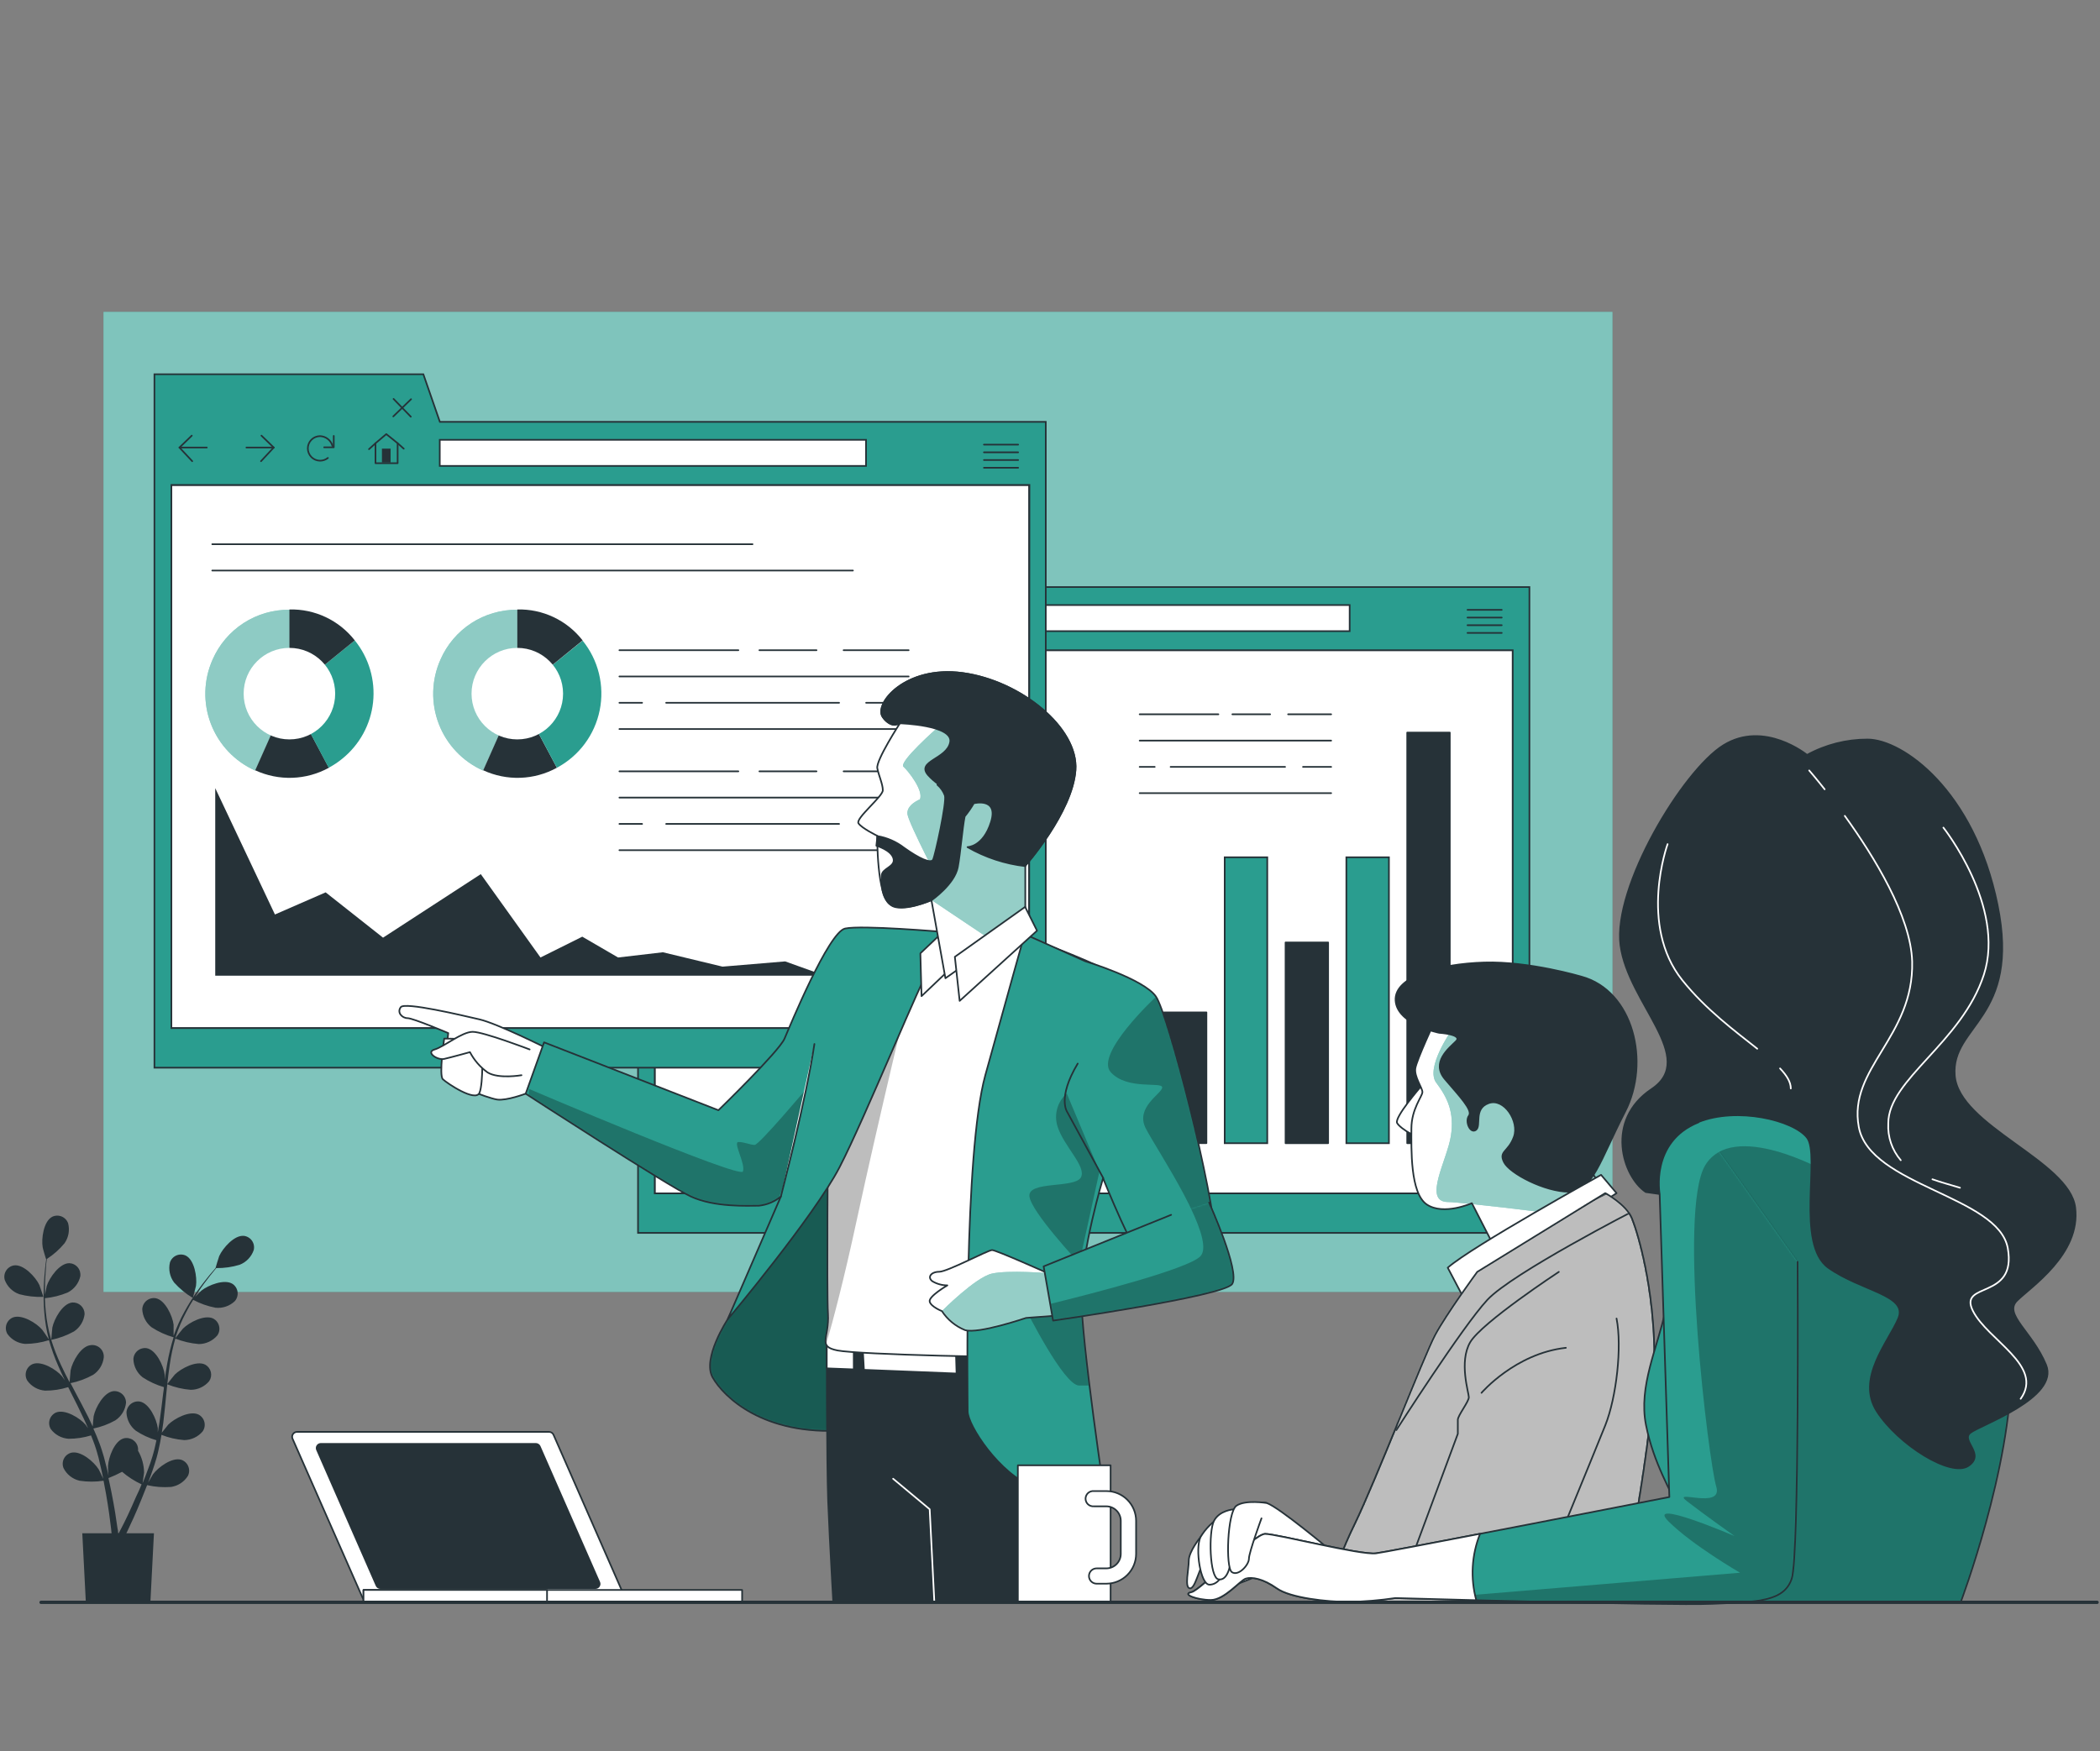 <svg width="1272" height="1061" viewBox="0 0 1272 1061" fill="none" xmlns="http://www.w3.org/2000/svg">
<rect x="0" y="0" width="1272" height="1061" fill="#808080" stroke="none"/>
<path d="M976.694 188.944H62.687V782.715H976.694V188.944Z" fill="#2A9D8F"/>
<path opacity="0.4" d="M976.694 188.944H62.687V782.715H976.694V188.944Z" fill="white"/>
<path d="M916.283 393.928H396.566V723.004H916.283V393.928Z" fill="white" stroke="#263238" stroke-miterlimit="10"/>
<path d="M559.386 355.667L549.379 326.845H386.459V746.955H926.39V355.667H559.386ZM916.316 723.004H396.566V393.928H916.283L916.316 723.004Z" fill="#2A9D8F" stroke="#263238" stroke-miterlimit="10"/>
<path d="M817.51 366.575H559.32V382.386H817.51V366.575Z" fill="white" stroke="#263238" stroke-miterlimit="10"/>
<path d="M409.076 364.039L401.637 371.211L409.342 379.484" stroke="#263238" stroke-linecap="round" stroke-linejoin="round"/>
<path d="M401.637 371.211H418.182" stroke="#263238" stroke-linecap="round" stroke-linejoin="round"/>
<path d="M451.274 364.039L458.746 371.211L451.007 379.484" stroke="#263238" stroke-linecap="round" stroke-linejoin="round"/>
<path d="M458.746 371.211H442.2" stroke="#263238" stroke-linecap="round" stroke-linejoin="round"/>
<path d="M494.305 370.244C493.838 368.578 492.852 367.104 491.49 366.036C490.129 364.969 488.462 364.363 486.733 364.306C485.712 364.238 484.688 364.38 483.724 364.724C482.76 365.068 481.877 365.606 481.13 366.305C480.382 367.004 479.787 367.849 479.379 368.787C478.972 369.726 478.762 370.738 478.762 371.762C478.762 372.785 478.972 373.797 479.379 374.736C479.787 375.675 480.382 376.52 481.13 377.219C481.877 377.918 482.76 378.456 483.724 378.8C484.688 379.144 485.712 379.286 486.733 379.217C488.452 379.221 490.118 378.619 491.436 377.516" stroke="#263238" stroke-linecap="round" stroke-linejoin="round"/>
<path d="M489.301 371.078H495.072V364.206" stroke="#263238" stroke-linecap="round" stroke-linejoin="round"/>
<path d="M533.767 368.643L526.896 363.072L520.357 368.643V380.752H533.767V368.643Z" stroke="#263238" stroke-linecap="round" stroke-linejoin="round"/>
<path d="M529.531 371.912H524.294V380.318H529.531V371.912Z" fill="#263238"/>
<path d="M520.358 368.643L516.421 372.245" stroke="#263238" stroke-linecap="round" stroke-linejoin="round"/>
<path d="M533.768 368.643L537.47 371.912" stroke="#263238" stroke-linecap="round" stroke-linejoin="round"/>
<path d="M531.299 341.756L541.773 352.564" stroke="#263238" stroke-linecap="round" stroke-linejoin="round"/>
<path d="M541.94 341.923L531.132 352.398" stroke="#263238" stroke-linecap="round" stroke-linejoin="round"/>
<path d="M888.896 369.477H909.611" stroke="#263238" stroke-linecap="round" stroke-linejoin="round"/>
<path d="M888.896 374.147H909.611" stroke="#263238" stroke-linecap="round" stroke-linejoin="round"/>
<path d="M888.896 378.784H909.611" stroke="#263238" stroke-linecap="round" stroke-linejoin="round"/>
<path d="M888.896 383.454H909.611" stroke="#263238" stroke-linecap="round" stroke-linejoin="round"/>
<path d="M780.216 432.757H806.302" stroke="#263238" stroke-linecap="round" stroke-linejoin="round"/>
<path d="M746.458 432.757H769.341" stroke="#263238" stroke-linecap="round" stroke-linejoin="round"/>
<path d="M690.316 432.757H737.985" stroke="#263238" stroke-linecap="round" stroke-linejoin="round"/>
<path d="M690.316 448.702H806.302" stroke="#263238" stroke-linecap="round" stroke-linejoin="round"/>
<path d="M789.256 464.614H806.302" stroke="#263238" stroke-linecap="round" stroke-linejoin="round"/>
<path d="M709.063 464.614H778.381" stroke="#263238" stroke-linecap="round" stroke-linejoin="round"/>
<path d="M690.316 464.614H699.423" stroke="#263238" stroke-linecap="round" stroke-linejoin="round"/>
<path d="M690.316 480.525H806.302" stroke="#263238" stroke-linecap="round" stroke-linejoin="round"/>
<path d="M730.746 613.357H704.96V692.582H730.746V613.357Z" fill="#263238" stroke="#263238" stroke-linecap="round" stroke-linejoin="round"/>
<path d="M767.606 519.387H741.821V692.615H767.606V519.387Z" fill="#2A9D8F" stroke="#263238" stroke-miterlimit="10"/>
<path d="M804.467 570.992H778.682V692.615H804.467V570.992Z" fill="#263238" stroke="#263238" stroke-linecap="round" stroke-linejoin="round"/>
<path d="M841.294 519.387H815.509V692.615H841.294V519.387Z" fill="#2A9D8F" stroke="#263238" stroke-miterlimit="10"/>
<path d="M878.155 443.832H852.369V692.615H878.155V443.832Z" fill="#263238" stroke="#263238" stroke-linecap="round" stroke-linejoin="round"/>
<path d="M623.367 293.821H103.65V622.897H623.367V293.821Z" fill="white" stroke="#263238" stroke-miterlimit="10"/>
<path d="M266.437 255.593L256.43 226.738H93.543V646.848H633.441V255.593H266.437ZM623.367 622.897H103.817V293.821H623.534L623.367 622.897Z" fill="#2A9D8F" stroke="#263238" stroke-miterlimit="10"/>
<path d="M524.561 266.468H266.371V282.279H524.561V266.468Z" fill="white" stroke="#263238" stroke-miterlimit="10"/>
<path d="M116.16 263.932L108.688 271.138L116.427 279.41" stroke="#263238" stroke-linecap="round" stroke-linejoin="round"/>
<path d="M108.688 271.138H125.266" stroke="#263238" stroke-linecap="round" stroke-linejoin="round"/>
<path d="M158.358 263.932L165.797 271.138L158.091 279.41" stroke="#263238" stroke-linecap="round" stroke-linejoin="round"/>
<path d="M165.83 271.138H149.251" stroke="#263238" stroke-linecap="round" stroke-linejoin="round"/>
<path d="M201.389 270.17C200.93 268.512 199.956 267.043 198.606 265.976C197.257 264.908 195.603 264.298 193.884 264.233C191.911 264.233 190.019 265.016 188.624 266.411C187.229 267.806 186.445 269.699 186.445 271.671C186.445 273.644 187.229 275.536 188.624 276.931C190.019 278.326 191.911 279.11 193.884 279.11C195.606 279.109 197.277 278.521 198.62 277.442" stroke="#263238" stroke-linecap="round" stroke-linejoin="round"/>
<path d="M196.352 271.004H202.156V264.099" stroke="#263238" stroke-linecap="round" stroke-linejoin="round"/>
<path d="M240.852 268.536L233.98 262.998L227.442 268.536V280.645H240.852V268.536Z" stroke="#263238" stroke-linecap="round" stroke-linejoin="round"/>
<path d="M236.582 271.805H231.345V280.211H236.582V271.805Z" fill="#263238"/>
<path d="M227.442 268.536L223.505 272.138" stroke="#263238" stroke-linecap="round" stroke-linejoin="round"/>
<path d="M240.852 268.536L244.554 271.838" stroke="#263238" stroke-linecap="round" stroke-linejoin="round"/>
<path d="M238.383 241.683L248.824 252.457" stroke="#263238" stroke-linecap="round" stroke-linejoin="round"/>
<path d="M248.991 241.849L238.216 252.29" stroke="#263238" stroke-linecap="round" stroke-linejoin="round"/>
<path d="M595.98 269.37H616.695" stroke="#263238" stroke-linecap="round" stroke-linejoin="round"/>
<path d="M595.98 274.04H616.695" stroke="#263238" stroke-linecap="round" stroke-linejoin="round"/>
<path d="M595.98 278.71H616.695" stroke="#263238" stroke-linecap="round" stroke-linejoin="round"/>
<path d="M595.98 283.38H616.695" stroke="#263238" stroke-linecap="round" stroke-linejoin="round"/>
<path d="M130.37 591.14V477.49L166.53 554.046L197.253 540.636L232.012 568.09L291.222 529.595L327.382 580.099L352.701 567.489L374.383 580.099L401.503 576.93L437.63 585.636L475.591 582.467L499.742 591.14H130.37Z" fill="#263238"/>
<path d="M510.984 393.928H550.38" stroke="#263238" stroke-linecap="round" stroke-linejoin="round"/>
<path d="M459.98 393.928H494.572" stroke="#263238" stroke-linecap="round" stroke-linejoin="round"/>
<path d="M375.184 393.928H447.237" stroke="#263238" stroke-linecap="round" stroke-linejoin="round"/>
<path d="M375.184 409.84H550.38" stroke="#263238" stroke-linecap="round" stroke-linejoin="round"/>
<path d="M524.627 425.785H550.38" stroke="#263238" stroke-linecap="round" stroke-linejoin="round"/>
<path d="M403.505 425.785H508.249" stroke="#263238" stroke-linecap="round" stroke-linejoin="round"/>
<path d="M375.184 425.785H388.928" stroke="#263238" stroke-linecap="round" stroke-linejoin="round"/>
<path d="M375.184 441.697H550.38" stroke="#263238" stroke-linecap="round" stroke-linejoin="round"/>
<path d="M550.38 467.316H510.984" stroke="#263238" stroke-linecap="round" stroke-linejoin="round"/>
<path d="M459.98 467.316H494.572" stroke="#263238" stroke-linecap="round" stroke-linejoin="round"/>
<path d="M375.184 467.316H447.237" stroke="#263238" stroke-linecap="round" stroke-linejoin="round"/>
<path d="M375.184 483.227H550.38" stroke="#263238" stroke-linecap="round" stroke-linejoin="round"/>
<path d="M550.38 499.172H524.627" stroke="#263238" stroke-linecap="round" stroke-linejoin="round"/>
<path d="M403.505 499.172H508.249" stroke="#263238" stroke-linecap="round" stroke-linejoin="round"/>
<path d="M375.184 499.172H388.928" stroke="#263238" stroke-linecap="round" stroke-linejoin="round"/>
<path d="M375.184 515.084H550.38" stroke="#263238" stroke-linecap="round" stroke-linejoin="round"/>
<path d="M175.303 420.147L154.588 466.849C142.247 461.354 132.593 451.183 127.751 438.571C122.909 425.959 123.275 411.941 128.769 399.599C132.723 390.533 139.262 382.834 147.569 377.465C155.875 372.095 165.58 369.294 175.47 369.41L175.303 420.147Z" fill="#2A9D8F"/>
<g opacity="0.47">
<path d="M175.303 420.147L154.588 466.849C142.247 461.354 132.593 451.183 127.751 438.571C122.909 425.959 123.275 411.941 128.769 399.599C132.723 390.533 139.262 382.834 147.569 377.465C155.875 372.095 165.58 369.294 175.47 369.41L175.303 420.147Z" fill="white"/>
</g>
<path d="M175.303 420.147L199.221 465.147C192.421 468.88 184.839 470.963 177.087 471.23C169.335 471.496 161.628 469.938 154.588 466.682L175.303 420.147Z" fill="#263238"/>
<path d="M175.303 420.147L214.899 387.99C219.122 393.199 222.274 399.191 224.175 405.621C226.075 412.051 226.687 418.794 225.974 425.461C225.261 432.129 223.238 438.589 220.021 444.473C216.803 450.356 212.455 455.545 207.227 459.743C204.7 461.81 201.973 463.62 199.087 465.147L175.303 420.147Z" fill="#2A9D8F"/>
<path d="M175.303 420.147V369.243C182.91 369.053 190.455 370.65 197.332 373.906C204.208 377.162 210.226 381.986 214.899 387.99L175.303 420.147Z" fill="#263238"/>
<path d="M175.303 447.968C190.613 447.968 203.024 435.557 203.024 420.248C203.024 404.938 190.613 392.527 175.303 392.527C159.994 392.527 147.583 404.938 147.583 420.248C147.583 435.557 159.994 447.968 175.303 447.968Z" fill="white"/>
<path d="M313.338 420.147L292.623 466.849C286.509 464.132 280.991 460.236 276.384 455.385C271.777 450.534 268.171 444.822 265.773 438.576C263.375 432.33 262.232 425.673 262.409 418.985C262.586 412.297 264.079 405.709 266.804 399.599C270.744 390.557 277.256 382.873 285.531 377.505C293.805 372.137 303.476 369.322 313.338 369.41V420.147Z" fill="#2A9D8F"/>
<g opacity="0.47">
<path d="M313.338 420.147L292.623 466.849C286.509 464.132 280.991 460.236 276.384 455.385C271.777 450.534 268.171 444.822 265.773 438.576C263.375 432.33 262.232 425.673 262.409 418.985C262.586 412.297 264.079 405.709 266.804 399.599C270.744 390.557 277.256 382.873 285.531 377.505C293.805 372.137 303.476 369.322 313.338 369.41V420.147Z" fill="white"/>
</g>
<path d="M313.339 420.147L337.323 465.147C330.523 468.88 322.941 470.963 315.189 471.23C307.437 471.496 299.73 469.938 292.69 466.682L313.339 420.147Z" fill="#263238"/>
<path d="M313.338 420.147L352.901 388.124C357.625 393.959 361.003 400.765 362.791 408.057C364.58 415.348 364.735 422.945 363.247 430.303C361.759 437.662 358.663 444.601 354.182 450.625C349.7 456.648 343.943 461.607 337.323 465.147L313.338 420.147Z" fill="#2A9D8F"/>
<path d="M313.338 420.147V369.243C320.94 369.053 328.48 370.65 335.352 373.906C342.223 377.163 348.234 381.987 352.901 387.99L313.338 420.147Z" fill="#263238"/>
<path d="M313.339 447.968C328.648 447.968 341.059 435.557 341.059 420.248C341.059 404.938 328.648 392.527 313.339 392.527C298.029 392.527 285.618 404.938 285.618 420.248C285.618 435.557 298.029 447.968 313.339 447.968Z" fill="white"/>
<path d="M128.569 329.714H455.81" stroke="#263238" stroke-linecap="round" stroke-linejoin="round"/>
<path d="M128.569 345.659H516.622" stroke="#263238" stroke-linecap="round" stroke-linejoin="round"/>
<path d="M860.709 658.19C860.709 658.19 844.53 676.937 846.231 680.339C847.933 683.742 861.576 692.248 862.41 687.011C864.005 678.844 865.119 670.59 865.746 662.293C865.846 656.422 866.68 654.854 860.709 658.19Z" fill="white" stroke="#263238" stroke-linecap="round" stroke-linejoin="round"/>
<path d="M869.248 618.16C869.248 618.16 858.174 642.011 857.306 647.148C856.439 652.285 861.576 659.057 861.576 661.625C861.576 664.194 854.904 671.833 854.904 683.775C854.904 695.717 854.037 722.971 864.278 729.776C874.519 736.581 891.531 728.942 891.531 728.942L907.71 760.465L972.458 722.971L963.084 708.493C963.084 708.493 976.728 671.8 966.42 643.746C956.112 615.692 919.719 611.355 905.075 610.388C890.431 609.42 874.385 607.852 869.248 618.16Z" fill="white"/>
<mask id="mask0_68_465" style="mask-type:luminance" maskUnits="userSpaceOnUse" x="854" y="609" width="119" height="152">
<path d="M869.248 618.16C869.248 618.16 858.174 642.011 857.306 647.148C856.439 652.285 861.576 659.057 861.576 661.625C861.576 664.194 854.904 671.833 854.904 683.775C854.904 695.717 854.037 722.971 864.278 729.776C874.519 736.581 891.531 728.942 891.531 728.942L907.71 760.465L972.458 722.971L963.084 708.493C963.084 708.493 976.728 671.8 966.42 643.746C956.112 615.692 919.719 611.355 905.075 610.388C890.431 609.42 874.385 607.852 869.248 618.16Z" fill="white"/>
</mask>
<g mask="url(#mask0_68_465)">
<path d="M962.951 708.393C962.951 708.393 976.594 671.7 966.287 643.646C955.979 615.592 919.586 611.255 904.942 610.288C902.573 610.288 900.138 609.987 897.703 609.887L878.822 624.832C878.822 624.832 863.278 647.081 869.949 655.955C876.621 664.828 881.057 673.768 878.822 688.212C876.587 702.656 861.843 727.641 876.621 728.241C879.656 728.241 884.46 728.775 890.164 729.342L891.398 728.842L891.732 729.509C913.548 731.711 946.672 736.014 946.672 736.014L950.008 735.847L972.391 722.871L962.951 708.393Z" fill="#2A9D8F"/>
<path opacity="0.5" d="M962.951 708.393C962.951 708.393 976.594 671.7 966.287 643.646C955.979 615.592 919.586 611.255 904.942 610.288C902.573 610.288 900.138 609.987 897.703 609.887L878.822 624.832C878.822 624.832 863.278 647.081 869.949 655.955C876.621 664.828 881.057 673.768 878.822 688.212C876.587 702.656 861.843 727.641 876.621 728.241C879.656 728.241 884.46 728.775 890.164 729.342L891.398 728.842L891.732 729.509C913.548 731.711 946.672 736.014 946.672 736.014L950.008 735.847L972.391 722.871L962.951 708.393Z" fill="white"/>
</g>
<path d="M869.248 618.16C869.248 618.16 858.174 642.011 857.306 647.148C856.439 652.285 861.576 659.057 861.576 661.625C861.576 664.194 854.904 671.833 854.904 683.775C854.904 695.717 854.037 722.971 864.278 729.776C874.519 736.581 891.531 728.942 891.531 728.942L907.71 760.465L972.458 722.971L963.084 708.493C963.084 708.493 976.728 671.8 966.42 643.746C956.112 615.692 919.719 611.355 905.075 610.388C890.431 609.42 874.385 607.852 869.248 618.16Z" stroke="#263238" stroke-linecap="round" stroke-linejoin="round"/>
<path d="M957.78 591.674C957.78 591.674 926.257 582.3 899.004 583.134C871.75 583.968 844.463 591.674 845.331 606.151C846.198 620.629 871.717 625.732 871.717 625.732C871.717 625.732 886.227 626.6 881.958 630.836C877.688 635.073 866.613 643.646 875.286 653.853C883.959 664.061 892.299 672.6 889.763 676.003C887.228 679.405 890.597 687.078 894 684.542C897.402 682.007 892.299 671.733 901.672 668.33C911.046 664.928 920.419 679.405 917.017 688.779C913.614 698.152 907.643 697.318 911.046 704.123C914.448 710.928 935.764 722.003 950.241 722.003C964.719 722.003 968.988 703.256 984.333 673.434C999.678 643.612 989.37 600.18 957.78 591.674Z" fill="#263238" stroke="#263238" stroke-linecap="round" stroke-linejoin="round"/>
<path d="M876.92 768.037L885.427 784.216L979.162 722.871L969.789 711.796C969.789 711.796 891.398 755.228 876.92 768.037Z" fill="white" stroke="#263238" stroke-linecap="round" stroke-linejoin="round"/>
<path d="M894.8 770.572C894.8 770.572 876.053 796.125 869.248 808.901C862.443 821.677 833.455 896.665 820.679 923.085C813.218 938.267 807.295 954.158 803 970.52H981.698C981.698 970.52 1002.15 868.545 1002.15 824.245C1002.15 779.946 991.939 746.722 988.503 738.215C985.067 729.709 972.324 722.871 972.324 722.871L894.8 770.572Z" fill="white"/>
<mask id="mask1_68_465" style="mask-type:luminance" maskUnits="userSpaceOnUse" x="802" y="722" width="201" height="249">
<path d="M894.8 770.572C894.8 770.572 876.053 796.125 869.248 808.901C862.443 821.677 833.455 896.665 820.679 923.085C813.218 938.267 807.295 954.158 803 970.52H981.698C981.698 970.52 1002.15 868.545 1002.15 824.245C1002.15 779.946 991.939 746.722 988.503 738.215C985.067 729.709 972.324 722.871 972.324 722.871L894.8 770.572Z" fill="white"/>
</mask>
<g mask="url(#mask1_68_465)">
<path d="M894.8 770.572C894.8 770.572 876.053 796.125 869.248 808.901C862.443 821.677 833.455 896.665 820.679 923.085C813.218 938.267 807.295 954.158 803 970.52H981.698C981.698 970.52 1002.15 868.545 1002.15 824.245C1002.15 779.946 991.939 746.722 988.503 738.215C985.067 729.709 972.324 722.871 972.324 722.871L894.8 770.572Z" fill="#BDBDBD" stroke="#263238" stroke-linecap="round" stroke-linejoin="round"/>
<path d="M845.798 866.41C845.798 866.41 885.827 803.73 900.905 787.518C915.983 771.306 990.771 732.945 990.771 732.945L978.963 720.135C978.963 720.135 902.006 758.33 890.097 770.172C878.188 782.014 843.663 852.333 845.798 866.41Z" fill="#BDBDBD" stroke="#263238" stroke-linecap="round" stroke-linejoin="round"/>
</g>
<path d="M894.8 770.572C894.8 770.572 876.053 796.125 869.248 808.901C862.443 821.677 833.455 896.665 820.679 923.085C813.218 938.267 807.295 954.158 803 970.52H981.698C981.698 970.52 1002.15 868.545 1002.15 824.245C1002.15 779.946 991.939 746.722 988.503 738.215C985.067 729.709 972.324 722.871 972.324 722.871L894.8 770.572Z" stroke="#263238" stroke-linecap="round" stroke-linejoin="round"/>
<path d="M944.204 770.572C944.204 770.572 897.503 801.262 890.531 813.171C883.559 825.079 889.697 843.86 889.697 846.528C889.697 849.197 883.025 857.603 883.025 860.172V868.678L846.332 967.518H929.726C929.726 967.518 965.519 880.62 972.324 863.574C979.129 846.528 982.565 815.873 979.163 798.827" stroke="#263238" stroke-linecap="round" stroke-linejoin="round"/>
<path d="M897.369 843.86C897.369 843.86 917.817 819.976 948.473 816.573" stroke="#263238" stroke-linecap="round" stroke-linejoin="round"/>
<path d="M1095.88 669.231C1095.88 669.231 1037.04 657.456 1020.56 671.566C1004.08 685.677 1013.49 771.64 1008.78 793.99C1004.08 816.339 992.306 839.89 997.009 863.407C1001.71 886.925 1012.32 903.437 1017.02 915.212C1021.73 926.988 1015.82 970.52 1015.82 970.52H1187.68C1187.68 970.52 1218.27 889.327 1218.27 828.115C1218.27 766.903 1199.42 713.964 1171.2 693.949C1142.98 673.935 1095.88 669.231 1095.88 669.231Z" fill="#2A9D8F"/>
<mask id="mask2_68_465" style="mask-type:luminance" maskUnits="userSpaceOnUse" x="995" y="664" width="224" height="307">
<path d="M1095.88 669.231C1095.88 669.231 1037.04 657.456 1020.56 671.566C1004.08 685.677 1013.49 771.64 1008.78 793.99C1004.08 816.339 992.306 839.89 997.009 863.407C1001.71 886.925 1012.32 903.437 1017.02 915.212C1021.73 926.988 1015.82 970.52 1015.82 970.52H1187.68C1187.68 970.52 1218.27 889.327 1218.27 828.115C1218.27 766.903 1199.42 713.964 1171.2 693.949C1142.98 673.935 1095.88 669.231 1095.88 669.231Z" fill="white"/>
</mask>
<g mask="url(#mask2_68_465)">
<path opacity="0.26" d="M1032.87 705.991C1016.19 733.812 1035.1 886.124 1039.54 900.602C1043.98 915.079 1011.75 901.702 1021.76 909.475C1031.77 917.247 1050.65 930.624 1050.65 930.624C1039.92 925.994 1028.96 921.908 1017.82 918.381C1018.41 921.865 1018.71 925.39 1018.72 928.922C1029.9 937.653 1041.64 945.621 1053.88 952.773L1017.36 955.842C1016.59 964.215 1015.72 970.453 1015.72 970.453H1187.58C1187.58 970.453 1218.17 889.26 1218.17 828.048C1218.36 802.558 1214.8 777.179 1207.6 752.726L1105.06 709.361C1105.06 709.361 1049.55 678.204 1032.87 705.991Z" fill="black"/>
</g>
<path d="M1095.88 669.231C1095.88 669.231 1037.04 657.456 1020.56 671.566C1004.08 685.677 1013.49 771.64 1008.78 793.99C1004.08 816.339 992.306 839.89 997.009 863.407C1001.71 886.925 1012.32 903.437 1017.02 915.212C1021.73 926.988 1015.82 970.52 1015.82 970.52H1187.68C1187.68 970.52 1218.27 889.327 1218.27 828.115C1218.27 766.903 1199.42 713.964 1171.2 693.949C1142.98 673.935 1095.88 669.231 1095.88 669.231Z" stroke="#263238" stroke-linecap="round" stroke-linejoin="round"/>
<path d="M1094.55 457.375C1094.55 457.375 1068.66 436.193 1043.94 451.504C1019.23 466.815 976.861 537.401 981.564 572.727C986.268 608.053 1028.67 640.977 1000.41 659.824C972.157 678.671 982.765 712.763 996.875 722.203L1005.11 723.371C1005.11 723.371 1005.11 689.246 1028.67 679.806C1052.22 670.365 1086.31 678.638 1094.55 689.246C1102.79 699.854 1087.51 753.96 1107.49 768.104C1127.47 782.248 1155.76 784.583 1149.89 798.693C1144.02 812.804 1123.97 835.187 1136.91 855.201C1149.85 875.216 1181.64 895.231 1192.25 888.126C1202.86 881.02 1187.55 872.848 1193.42 868.111C1199.29 863.374 1247.56 846.929 1239.32 826.914C1231.08 806.899 1213.44 796.291 1221.67 788.052C1229.91 779.813 1260.5 759.831 1256.97 731.577C1253.43 703.323 1186.35 682.141 1184.01 651.518C1181.68 620.895 1224.04 617.393 1209.9 548.108C1195.76 478.824 1152.36 448.035 1131.24 448.035C1118.42 448.002 1105.79 451.215 1094.55 457.375Z" fill="#263238" stroke="#263238" stroke-linecap="round" stroke-linejoin="round"/>
<path d="M1117.43 494.302C1135.18 518.92 1157.46 555.18 1158.23 582.601C1159.33 628.268 1119.23 647.215 1125.9 682.841C1132.58 718.467 1210.47 724.605 1216.14 756.229C1221.81 787.852 1186.12 776.243 1194.96 794.09C1203.79 811.936 1238.32 827.448 1223.94 847.462" stroke="white" stroke-linecap="round" stroke-linejoin="round"/>
<path d="M1095.85 466.782C1095.85 466.782 1099.58 471.052 1105.22 478.19" stroke="white" stroke-linecap="round" stroke-linejoin="round"/>
<path d="M1078.2 647.315C1082.27 651.585 1084.71 655.554 1084.71 659.457" stroke="white" stroke-linecap="round" stroke-linejoin="round"/>
<path d="M1010.09 511.415C1010.09 511.415 992.272 560.417 1018.99 593.842C1033.24 611.655 1050.95 624.698 1064.39 635.373" stroke="white" stroke-linecap="round" stroke-linejoin="round"/>
<path d="M1170.5 714.464C1175.67 716.332 1181.31 717.8 1187.18 719.602" stroke="white" stroke-linecap="round" stroke-linejoin="round"/>
<path d="M1177.14 501.407C1177.14 501.407 1215 549.309 1201.66 590.506C1188.32 631.703 1143.75 653.886 1143.75 680.573C1143.29 688.722 1146 696.732 1151.32 702.923" stroke="white" stroke-linecap="round" stroke-linejoin="round"/>
<path d="M727.143 931.291C727.143 931.291 720.071 939.997 720.071 945.435C720.071 950.872 717.369 961.713 720.639 962.28C723.908 962.847 726.043 950.839 729.312 946.502C732.581 942.166 740.72 941.065 740.186 935.094C739.653 929.123 732.047 923.685 727.143 931.291Z" fill="white" stroke="#263238" stroke-linecap="round" stroke-linejoin="round"/>
<path d="M805.434 938.896C805.434 938.896 774.979 913.344 767.373 910.642C759.767 907.94 744.523 925.32 735.283 942.165C726.043 959.011 730.946 962.814 735.85 963.348C740.753 963.882 761.936 954.675 761.936 954.675C769.443 960.644 778.164 964.901 787.488 967.151C802.165 970.486 823.348 961.713 823.915 953.04C824.482 944.367 805.434 938.896 805.434 938.896Z" fill="white" stroke="#263238" stroke-linecap="round" stroke-linejoin="round"/>
<path d="M1088.81 764.468C1088.81 764.468 1089.98 942.266 1085.27 956.409C1080.57 970.553 1064.09 970.52 1037.04 971.687C1009.99 972.855 845.197 968.185 845.197 968.185C835.838 969.563 826.401 970.343 816.943 970.52C804 970.52 781.617 968.185 773.377 962.28C765.138 956.376 758.099 955.209 754.563 956.409C751.027 957.61 741.621 969.352 733.381 969.352C725.142 969.352 715.702 965.816 721.606 964.649C727.51 963.481 759.267 929.323 766.339 929.323C773.411 929.323 823.981 942.266 833.422 941.098C842.862 939.931 1011.15 906.973 1011.15 906.973L1005.28 723.504C1005.28 723.504 999.377 691.714 1028.83 679.939" fill="#2A9D8F"/>
<mask id="mask3_68_465" style="mask-type:luminance" maskUnits="userSpaceOnUse" x="719" y="679" width="370" height="293">
<path d="M1088.81 764.468C1088.81 764.468 1089.98 942.266 1085.27 956.409C1080.57 970.553 1064.09 970.52 1037.04 971.687C1009.99 972.855 845.197 968.185 845.197 968.185C835.838 969.563 826.401 970.343 816.943 970.52C804 970.52 781.617 968.185 773.377 962.28C765.138 956.376 758.099 955.209 754.563 956.409C751.027 957.61 741.621 969.352 733.381 969.352C725.142 969.352 715.702 965.816 721.606 964.649C727.51 963.481 759.267 929.323 766.339 929.323C773.411 929.323 823.981 942.266 833.422 941.098C842.862 939.931 1011.15 906.973 1011.15 906.973L1005.28 723.504C1005.28 723.504 999.377 691.714 1028.83 679.939" fill="white"/>
</mask>
<g mask="url(#mask3_68_465)">
<path opacity="0.26" d="M1041.91 697.585C1038.16 699.468 1035.02 702.385 1032.87 705.991C1016.19 733.812 1035.1 886.124 1039.54 900.602C1043.98 915.079 1011.75 901.702 1021.76 909.475C1031.77 917.247 1050.65 930.624 1050.65 930.624C1050.65 930.624 996.175 907.273 1010.62 921.717C1025.06 936.161 1053.98 952.84 1053.98 952.84L863.844 968.685C907.81 969.886 1015.49 972.621 1036.94 971.687C1063.99 970.52 1080.47 970.52 1085.17 956.409C1089.88 942.299 1088.71 761.032 1088.71 761.032L1041.91 697.585Z" fill="black"/>
</g>
<path d="M1088.81 764.468C1088.81 764.468 1089.98 942.266 1085.27 956.409C1080.57 970.553 1064.09 970.52 1037.04 971.687C1009.99 972.855 845.197 968.185 845.197 968.185C835.838 969.563 826.401 970.343 816.943 970.52C804 970.52 781.617 968.185 773.377 962.28C765.138 956.376 758.099 955.209 754.563 956.409C751.027 957.61 741.621 969.352 733.381 969.352C725.142 969.352 715.702 965.816 721.606 964.649C727.51 963.481 759.267 929.323 766.339 929.323C773.411 929.323 823.981 942.266 833.422 941.098C842.862 939.931 1011.15 906.973 1011.15 906.973L1005.28 723.504C1005.28 723.504 999.377 691.714 1028.83 679.939" stroke="#263238" stroke-linecap="round" stroke-linejoin="round"/>
<path d="M894.2 969.486C890.57 956.183 891.378 942.059 896.501 929.256C864.344 935.461 837.058 940.631 833.422 941.098C823.981 942.266 773.377 929.323 766.339 929.323C759.3 929.323 727.61 963.448 721.606 964.649C715.601 965.85 725.142 969.352 733.381 969.352C741.621 969.352 751.028 957.577 754.563 956.409C758.099 955.242 765.138 956.409 773.377 962.28C781.617 968.151 804 970.52 816.943 970.52C826.401 970.343 835.838 969.563 845.197 968.185L894.2 969.486Z" fill="white" stroke="#263238" stroke-linecap="round" stroke-linejoin="round"/>
<path d="M739.652 918.782C734.499 921.836 730.197 926.138 727.143 931.291C723.807 938.363 727.143 960.079 732.58 960.079C738.018 960.079 741.821 954.108 741.821 946.502C741.821 938.897 739.652 918.782 739.652 918.782Z" fill="white" stroke="#263238" stroke-linecap="round" stroke-linejoin="round"/>
<path d="M747.258 914.445C747.258 914.445 738.552 914.979 735.283 921.517C732.014 928.055 732.581 955.742 738.018 956.843C743.455 957.944 745.624 948.67 745.624 942.699C745.624 936.728 747.258 914.445 747.258 914.445Z" fill="white" stroke="#263238" stroke-linecap="round" stroke-linejoin="round"/>
<path d="M767.373 910.642C767.373 910.642 754.33 908.441 748.893 912.277C743.455 916.113 742.221 949.771 746.157 952.473C750.094 955.175 756.498 948.137 756.498 944.334C756.498 940.531 764.104 919.882 764.104 919.882" fill="white"/>
<path d="M767.373 910.642C767.373 910.642 754.33 908.441 748.893 912.277C743.455 916.113 742.221 949.771 746.157 952.473C750.094 955.175 756.498 948.137 756.498 944.334C756.498 940.531 764.104 919.882 764.104 919.882" stroke="#263238" stroke-linecap="round" stroke-linejoin="round"/>
<mask id="mask4_68_465" style="mask-type:luminance" maskUnits="userSpaceOnUse" x="211" y="381" width="550" height="590">
<path d="M760.402 381.252H211.297V970.787H760.402V381.252Z" fill="white"/>
</mask>
<g mask="url(#mask4_68_465)">
<path d="M440.733 799.394C440.733 799.394 425.121 823.078 431.693 834.586C438.264 846.095 462.115 869.912 511.385 866.61C560.654 863.308 531.099 780.38 536.837 729.442C542.574 678.505 521.259 671.133 503.979 684.276C486.7 697.419 465.384 760.665 457.278 771.34C450.971 780.201 445.435 789.586 440.733 799.394Z" fill="#2A9D8F"/>
<mask id="mask5_68_465" style="mask-type:luminance" maskUnits="userSpaceOnUse" x="430" y="678" width="111" height="189">
<path d="M440.733 799.394C440.733 799.394 425.121 823.078 431.693 834.586C438.264 846.095 462.115 869.912 511.385 866.61C560.654 863.308 531.099 780.38 536.837 729.442C542.574 678.505 521.259 671.133 503.979 684.276C486.7 697.419 465.384 760.665 457.278 771.34C450.971 780.201 445.435 789.586 440.733 799.394Z" fill="white"/>
</mask>
<g mask="url(#mask5_68_465)">
<path opacity="0.42" d="M440.733 799.394C440.733 799.394 425.121 823.078 431.693 834.586C438.264 846.095 462.115 869.912 511.385 866.61C560.654 863.308 531.099 780.38 536.837 729.442C542.574 678.505 521.259 671.133 503.979 684.276C486.7 697.419 465.384 760.665 457.278 771.34C450.971 780.201 445.435 789.586 440.733 799.394Z" fill="black" stroke="#263238" stroke-linecap="round" stroke-linejoin="round"/>
</g>
<path d="M440.733 799.394C440.733 799.394 425.121 823.078 431.693 834.586C438.264 846.095 462.115 869.912 511.385 866.61C560.654 863.308 531.099 780.38 536.837 729.442C542.574 678.505 521.259 671.133 503.979 684.276C486.7 697.419 465.384 760.665 457.278 771.34C450.971 780.201 445.435 789.586 440.733 799.394Z" stroke="#263238" stroke-linecap="round" stroke-linejoin="round"/>
<path d="M500.777 813.237C500.777 813.237 500.777 886.325 501.611 909.341C502.445 932.358 505.714 988.2 505.714 988.2H660.128L651.922 821.41L649.453 813.204L500.777 813.237Z" fill="#263238" stroke="#263238" stroke-linecap="round" stroke-linejoin="round"/>
<path d="M590.543 832.585L652.522 835.087L651.855 821.443L649.386 813.237H589.576L590.543 832.585Z" fill="white" stroke="#263238" stroke-linecap="round" stroke-linejoin="round"/>
<path d="M517.122 813.237H500.777C500.777 813.237 500.777 819.542 500.777 829.016L517.156 829.649L517.122 813.237Z" fill="white" stroke="#263238" stroke-linecap="round" stroke-linejoin="round"/>
<path d="M522.36 813.237L523.294 829.916L579.402 832.151L578.835 813.237H522.36Z" fill="white" stroke="#263238" stroke-linecap="round" stroke-linejoin="round"/>
<path d="M501.544 686.711C501.544 686.711 500.71 781.18 501.544 795.991C502.378 810.802 494.873 815.706 507.282 818.174C519.691 820.643 619.831 823.078 629.672 821.51C639.513 819.942 639.679 814.838 642.014 810.002C644.349 805.165 677.307 593.976 669.935 588.205C662.563 582.434 615.728 565.221 611.592 565.221C607.456 565.221 546.711 568.557 535.202 570.158C523.694 571.759 510.551 568.49 509.75 575.062C508.95 581.633 501.544 686.711 501.544 686.711Z" fill="white"/>
<mask id="mask6_68_465" style="mask-type:luminance" maskUnits="userSpaceOnUse" x="500" y="565" width="172" height="258">
<path d="M501.544 686.711C501.544 686.711 500.71 781.18 501.544 795.991C502.378 810.802 494.873 815.706 507.282 818.174C519.691 820.643 619.831 823.078 629.672 821.51C639.513 819.942 639.679 814.838 642.014 810.002C644.349 805.165 677.307 593.976 669.935 588.205C662.563 582.434 615.728 565.221 611.592 565.221C607.456 565.221 546.711 568.557 535.202 570.158C523.694 571.759 510.551 568.49 509.75 575.062C508.95 581.633 501.544 686.711 501.544 686.711Z" fill="white"/>
</mask>
<g mask="url(#mask6_68_465)">
<path d="M551.881 596.511C551.881 596.511 532.634 595.577 528.964 597.412C526.896 598.446 514.287 629.402 503.712 656.088C502.478 673.468 501.544 686.711 501.544 686.711C501.544 686.711 500.71 781.18 501.544 795.991C502.078 805.698 499.109 811.136 500.443 814.438C504.613 799.961 511.251 774.976 518.89 739.45C531.733 679.872 551.881 596.511 551.881 596.511Z" fill="#BDBDBD"/>
</g>
<path d="M501.544 686.711C501.544 686.711 500.71 781.18 501.544 795.991C502.378 810.802 494.873 815.706 507.282 818.174C519.691 820.643 619.831 823.078 629.672 821.51C639.513 819.942 639.679 814.838 642.014 810.002C644.349 805.165 677.307 593.976 669.935 588.205C662.563 582.434 615.728 565.221 611.592 565.221C607.456 565.221 546.711 568.557 535.202 570.158C523.694 571.759 510.551 568.49 509.75 575.062C508.95 581.633 501.544 686.711 501.544 686.711Z" stroke="#263238" stroke-linecap="round" stroke-linejoin="round"/>
<path d="M330.652 634.839C330.652 634.839 301.097 620.061 290.422 617.593C279.748 615.124 245.222 606.918 242.754 610.187C240.285 613.457 243.588 616.859 246.89 616.859C250.192 616.859 271.508 625.899 271.508 625.899C271.508 625.899 269.073 645.614 269.073 650.551C269.073 655.488 295.359 665.328 301.097 666.162C306.834 666.996 318.409 662.593 318.409 662.593L326.549 660.391L330.652 634.839Z" fill="white" stroke="#263238" stroke-linecap="round" stroke-linejoin="round"/>
<path d="M269.073 629.235C269.073 629.235 265.737 651.418 268.239 653.853C270.741 656.288 287.954 667.83 290.422 662.093C292.891 656.355 292.057 634.139 292.057 631.703C292.057 629.268 269.073 629.235 269.073 629.235Z" fill="white" stroke="#263238" stroke-linecap="round" stroke-linejoin="round"/>
<path d="M320.811 635.806C320.811 635.806 292.89 625.132 286.319 625.132C279.747 625.132 269.073 634.139 263.302 635.806C257.531 637.474 264.936 642.478 269.073 641.544C273.209 640.61 284.651 637.441 284.651 637.441C287.206 642.327 290.874 646.543 295.359 649.75C302.03 653.853 315.874 651.418 315.874 651.418" fill="white"/>
<path d="M320.811 635.806C320.811 635.806 292.89 625.132 286.319 625.132C279.747 625.132 269.073 634.139 263.302 635.806C257.531 637.474 264.936 642.478 269.073 641.544C273.209 640.61 284.651 637.441 284.651 637.441C287.206 642.327 290.874 646.543 295.359 649.75C302.03 653.853 315.874 651.418 315.874 651.418" stroke="#263238" stroke-linecap="round" stroke-linejoin="round"/>
<path d="M571.162 564.587C571.162 564.587 521.892 560.351 511.885 562.552C501.878 564.754 478.527 621.496 475.191 629.268C471.856 637.041 435.162 672.634 435.162 672.634L329.551 631.503L318.409 662.626C318.409 662.626 404.039 718.234 418.483 724.905C432.927 731.577 452.975 730.476 459.647 730.476C464.547 729.977 469.189 728.039 472.99 724.905L440.733 799.394C440.733 799.394 493.005 737.148 508.549 707.126C524.094 677.104 559.72 589.239 563.056 587.037C566.392 584.836 571.162 564.587 571.162 564.587Z" fill="#2A9D8F"/>
<mask id="mask7_68_465" style="mask-type:luminance" maskUnits="userSpaceOnUse" x="318" y="561" width="254" height="239">
<path d="M571.162 564.587C571.162 564.587 521.892 560.351 511.885 562.552C501.878 564.754 478.527 621.496 475.191 629.268C471.856 637.041 435.162 672.634 435.162 672.634L329.551 631.503L318.409 662.626C318.409 662.626 404.039 718.234 418.483 724.905C432.927 731.577 452.975 730.476 459.647 730.476C464.547 729.977 469.189 728.039 472.99 724.905L440.733 799.394C440.733 799.394 493.005 737.148 508.549 707.126C524.094 677.104 559.72 589.239 563.056 587.037C566.392 584.836 571.162 564.587 571.162 564.587Z" fill="white"/>
</mask>
<g mask="url(#mask7_68_465)">
<path opacity="0.26" d="M457.112 693.649C454.443 693.649 450.874 691.881 447.304 691.881C443.735 691.881 451.774 705.224 449.973 709.761C448.172 714.298 320.411 659.724 320.411 659.724L320.177 663.76C332.253 671.6 405.24 718.801 418.483 724.905C432.96 731.577 452.975 730.476 459.647 730.476C464.019 730.126 468.198 728.528 471.689 725.873C481.429 701.021 488.368 659.724 488.368 659.724C488.368 659.724 459.814 693.649 457.112 693.649Z" fill="black"/>
</g>
<path d="M571.162 564.587C571.162 564.587 521.892 560.351 511.885 562.552C501.878 564.754 478.527 621.496 475.191 629.268C471.856 637.041 435.162 672.634 435.162 672.634L329.551 631.503L318.409 662.626C318.409 662.626 404.039 718.234 418.483 724.905C432.927 731.577 452.975 730.476 459.647 730.476C464.547 729.977 469.189 728.039 472.99 724.905L440.733 799.394C440.733 799.394 493.005 737.148 508.549 707.126C524.094 677.104 559.72 589.239 563.056 587.037C566.392 584.836 571.162 564.587 571.162 564.587Z" stroke="#263238" stroke-linecap="round" stroke-linejoin="round"/>
<path d="M571.162 564.587L557.485 577.564L558.186 603.516L572.596 589.806L571.162 564.587Z" fill="white" stroke="#263238" stroke-linecap="round" stroke-linejoin="round"/>
<path d="M545.21 438.027C545.21 438.027 530.466 460.711 531.4 465.448C532.334 470.184 534.735 475.021 534.735 478.791C534.735 482.56 518.056 495.837 519.991 498.805C521.926 501.774 531.366 506.378 531.366 506.378C531.366 506.378 530.966 543.372 539.472 548.108C547.978 552.845 564.157 545.24 564.157 545.24L572.663 592.675L621.032 558.516V524.391C621.032 524.391 649.487 492.167 651.388 466.548C653.289 440.929 618.03 412.508 583.104 407.772C548.179 403.035 529.064 426.719 534.735 434.458C540.406 442.197 545.21 438.027 545.21 438.027Z" fill="white"/>
<mask id="mask8_68_465" style="mask-type:luminance" maskUnits="userSpaceOnUse" x="519" y="407" width="133" height="186">
<path d="M545.21 438.027C545.21 438.027 530.466 460.711 531.4 465.448C532.334 470.184 534.735 475.021 534.735 478.791C534.735 482.56 518.056 495.837 519.991 498.805C521.926 501.774 531.366 506.378 531.366 506.378C531.366 506.378 530.966 543.372 539.472 548.108C547.978 552.845 564.157 545.24 564.157 545.24L572.663 592.675L621.032 558.516V524.391C621.032 524.391 649.487 492.167 651.388 466.548C653.289 440.929 618.03 412.508 583.104 407.772C548.179 403.035 529.064 426.719 534.735 434.458C540.406 442.197 545.21 438.027 545.21 438.027Z" fill="white"/>
</mask>
<g mask="url(#mask8_68_465)">
<path d="M603.019 571.259L621.066 558.516V524.391C621.066 524.391 649.52 492.167 651.422 466.548C652.656 449.869 638.078 431.889 618.064 420.114L567.76 440.963C567.76 440.963 544.142 461.711 547.245 464.514C550.347 467.316 559.42 478.924 557.252 484.261C557.252 484.261 548.813 487.597 549.68 493.368C550.547 499.139 570.195 536.733 570.195 536.733L564.157 545.24L603.019 571.259Z" fill="#2A9D8F"/>
<path opacity="0.5" d="M603.019 571.259L621.066 558.516V524.391C621.066 524.391 649.52 492.167 651.422 466.548C652.656 449.869 638.078 431.889 618.064 420.114L567.76 440.963C567.76 440.963 544.142 461.711 547.245 464.514C550.347 467.316 559.42 478.924 557.252 484.261C557.252 484.261 548.813 487.597 549.68 493.368C550.547 499.139 570.195 536.733 570.195 536.733L564.157 545.24L603.019 571.259Z" fill="white"/>
</g>
<path d="M545.21 438.027C545.21 438.027 530.466 460.711 531.4 465.448C532.334 470.184 534.735 475.021 534.735 478.791C534.735 482.56 518.056 495.837 519.991 498.805C521.926 501.774 531.366 506.378 531.366 506.378C531.366 506.378 530.966 543.372 539.472 548.108C547.978 552.845 564.157 545.24 564.157 545.24L572.663 592.675L621.032 558.516V524.391C621.032 524.391 649.487 492.167 651.388 466.548C653.289 440.929 618.03 412.508 583.104 407.772C548.179 403.035 529.064 426.719 534.735 434.458C540.406 442.197 545.21 438.027 545.21 438.027Z" stroke="#263238" stroke-linecap="round" stroke-linejoin="round"/>
<path d="M620.632 565.955C620.632 565.955 609.958 603.749 596.815 651.418C583.672 699.086 586.14 846.895 586.14 855.135C586.14 863.374 605.021 892.896 626.403 901.135C640.375 906.266 654.95 909.574 669.768 910.976C669.768 910.976 654.991 813.237 654.991 785.317C654.991 757.396 668.134 713.831 668.134 713.831C668.134 713.831 687.848 763.134 696.054 769.705C704.261 776.277 737.118 783.649 736.317 753.26C735.517 722.871 707.563 614.424 700.157 603.749C692.752 593.075 657.426 582.4 657.426 582.4L620.632 565.955Z" fill="#2A9D8F"/>
<mask id="mask9_68_465" style="mask-type:luminance" maskUnits="userSpaceOnUse" x="585" y="565" width="152" height="346">
<path d="M620.632 565.955C620.632 565.955 609.958 603.749 596.815 651.418C583.672 699.086 586.14 846.895 586.14 855.135C586.14 863.374 605.021 892.896 626.403 901.135C640.375 906.266 654.95 909.574 669.768 910.976C669.768 910.976 654.991 813.237 654.991 785.317C654.991 757.396 668.134 713.831 668.134 713.831C668.134 713.831 687.848 763.134 696.054 769.705C704.261 776.277 737.118 783.649 736.317 753.26C735.517 722.871 707.563 614.424 700.157 603.749C692.752 593.075 657.426 582.4 657.426 582.4L620.632 565.955Z" fill="white"/>
</mask>
<g mask="url(#mask9_68_465)">
<g opacity="0.26">
<path d="M655.158 785.317C636.477 790.154 621.533 793.623 621.533 793.623C621.533 793.623 644.416 839.423 653.59 839.423H660.061C657.359 817.207 655.158 796.058 655.158 785.317Z" fill="black"/>
<path d="M672.837 649.65C682.845 660.625 703.96 655.154 703.96 658.823C703.96 662.493 687.481 670.732 693.953 683.542C700.424 696.351 737.952 751.358 726.944 761.432C723.775 764.335 713.601 768.104 700.858 772.307C712.8 777.578 737.251 779.546 736.551 753.26C735.717 722.871 707.796 614.424 700.391 603.749C700.324 603.749 662.73 638.642 672.837 649.65Z" fill="black"/>
<path d="M646.151 662.493C643.393 664.895 641.392 668.046 640.391 671.563C639.391 675.081 639.433 678.813 640.513 682.307C644.283 694.55 658.426 706.825 654.657 713.43C650.887 720.035 622.567 715.332 623.534 724.772C624.501 734.212 653.723 765.335 653.723 765.335L665.965 709.661L646.151 662.493Z" fill="black"/>
</g>
</g>
<path d="M620.632 565.955C620.632 565.955 609.958 603.749 596.815 651.418C583.672 699.086 586.14 846.895 586.14 855.135C586.14 863.374 605.021 892.896 626.403 901.135C640.375 906.266 654.95 909.574 669.768 910.976C669.768 910.976 654.991 813.237 654.991 785.317C654.991 757.396 668.134 713.831 668.134 713.831C668.134 713.831 687.848 763.134 696.054 769.705C704.261 776.277 737.118 783.649 736.317 753.26C735.517 722.871 707.563 614.424 700.157 603.749C692.752 593.075 657.426 582.4 657.426 582.4L620.632 565.955Z" stroke="#263238" stroke-linecap="round" stroke-linejoin="round"/>
<path d="M620.932 549.443L578.368 579.698L581.27 606.385L628.138 563.853L620.932 549.443Z" fill="white" stroke="#263238" stroke-linecap="round" stroke-linejoin="round"/>
<path d="M634.609 771.34C634.609 771.34 603.386 757.363 600.917 757.363C598.449 757.363 573.831 770.506 568.894 770.506C563.957 770.506 561.488 773.842 564.791 776.277C567.53 777.892 570.651 778.744 573.831 778.745C573.831 778.745 562.322 785.417 563.123 788.586C563.924 791.755 570.528 794.323 570.528 794.323C573.902 799.498 578.78 803.514 584.505 805.832C592.711 808.3 621.466 798.46 621.466 798.46L643.649 796.792L634.609 771.34Z" fill="white"/>
<mask id="mask10_68_465" style="mask-type:luminance" maskUnits="userSpaceOnUse" x="563" y="757" width="81" height="50">
<path d="M634.609 771.34C634.609 771.34 603.386 757.363 600.917 757.363C598.449 757.363 573.831 770.506 568.894 770.506C563.957 770.506 561.488 773.842 564.791 776.277C567.53 777.892 570.651 778.744 573.831 778.745C573.831 778.745 562.322 785.417 563.123 788.586C563.924 791.755 570.528 794.323 570.528 794.323C573.902 799.498 578.78 803.514 584.505 805.832C592.711 808.3 621.466 798.46 621.466 798.46L643.649 796.792L634.609 771.34Z" fill="white"/>
</mask>
<g mask="url(#mask10_68_465)">
<path d="M600.851 771.607C590.843 773.842 570.528 794.323 570.528 794.323C573.902 799.498 578.78 803.514 584.505 805.832C592.711 808.3 621.466 798.46 621.466 798.46L643.649 796.792L634.609 771.34C634.609 771.34 610.858 769.372 600.851 771.607Z" fill="#2A9D8F"/>
<path opacity="0.5" d="M600.851 771.607C590.843 773.842 570.528 794.323 570.528 794.323C573.902 799.498 578.78 803.514 584.505 805.832C592.711 808.3 621.466 798.46 621.466 798.46L643.649 796.792L634.609 771.34C634.609 771.34 610.858 769.372 600.851 771.607Z" fill="white"/>
</g>
<path d="M634.609 771.34C634.609 771.34 603.386 757.363 600.917 757.363C598.449 757.363 573.831 770.506 568.894 770.506C563.957 770.506 561.488 773.842 564.791 776.277C567.53 777.892 570.651 778.744 573.831 778.745C573.831 778.745 562.322 785.417 563.123 788.586C563.924 791.755 570.528 794.323 570.528 794.323C573.902 799.498 578.78 803.514 584.505 805.832C592.711 808.3 621.466 798.46 621.466 798.46L643.649 796.792L634.609 771.34Z" stroke="#263238" stroke-linecap="round" stroke-linejoin="round"/>
<path d="M709.364 736.014L632.141 767.237L637.878 800.094C637.878 800.094 741.288 785.317 746.325 777.911C751.362 770.506 732.348 728.608 732.348 728.608" fill="#2A9D8F"/>
<mask id="mask11_68_465" style="mask-type:luminance" maskUnits="userSpaceOnUse" x="632" y="728" width="116" height="73">
<path d="M709.364 736.014L632.141 767.237L637.878 800.094C637.878 800.094 741.288 785.317 746.325 777.911C751.362 770.506 732.348 728.608 732.348 728.608" fill="white"/>
</mask>
<g mask="url(#mask11_68_465)">
<path opacity="0.26" d="M636.11 789.987L637.878 799.994C637.878 799.994 741.288 785.217 746.325 777.811C751.362 770.406 732.348 728.508 732.348 728.508L721.306 732.077C727.678 745.421 731.314 757.163 726.877 761.332C718.604 769.005 663.064 783.349 636.11 789.987Z" fill="black"/>
</g>
<path d="M709.364 736.014L632.141 767.237L637.878 800.094C637.878 800.094 741.288 785.317 746.325 777.911C751.362 770.506 732.348 728.608 732.348 728.608" stroke="#263238" stroke-linecap="round" stroke-linejoin="round"/>
<path d="M472.99 724.905C472.99 724.905 488.401 665.362 493.305 632.504Z" fill="white"/>
<path d="M472.99 724.905C472.99 724.905 488.401 665.362 493.305 632.504" stroke="#263238" stroke-linecap="round" stroke-linejoin="round"/>
<path d="M540.974 895.898L563.123 914.378L566.826 988.3" stroke="white" stroke-linecap="round" stroke-linejoin="round"/>
<path d="M668.3 713.831L646.484 673.801C646.484 673.801 640.18 665.395 652.789 644.379" stroke="#263238" stroke-linecap="round" stroke-linejoin="round"/>
<path d="M583.138 407.772C548.045 403.035 529.098 426.719 534.769 434.458C536.175 436.664 538.331 438.287 540.84 439.028L545.21 438.227C545.21 438.227 577.434 439.195 575.566 449.603C573.697 460.01 554.683 461.011 562.222 469.617C564.211 471.806 566.451 473.755 568.894 475.422H567.793C569.838 477.152 571.4 479.381 572.33 481.893C573.631 485.796 566.492 518.22 565.191 520.822C563.89 523.424 556.752 520.155 547.678 513.683C542.943 510.007 537.375 507.555 531.466 506.544L530.833 512.382C530.833 512.382 539.906 514.984 541.207 520.155C542.508 525.325 534.068 525.992 534.068 530.562C534.068 535.132 533.434 543.272 539.572 548.275C545.71 553.279 564.257 545.406 564.257 545.406C564.257 545.406 578.167 535.733 580.136 525.392C581.703 516.919 582.871 502.041 584.305 494.636C586.367 492.135 588.219 489.468 589.843 486.663C589.843 486.663 605.021 482.86 600.284 498.038C595.547 513.216 586.04 513.216 586.04 513.216C596.805 519.413 608.725 523.341 621.066 524.758V524.524C621.066 524.524 649.52 492.301 651.421 466.682C653.323 441.063 618.23 412.508 583.138 407.772Z" fill="#263238" stroke="#263238" stroke-linecap="round" stroke-linejoin="round"/>
</g>
<path d="M672.704 887.759H616.529V970.753H672.704V887.759Z" fill="white" stroke="#263238" stroke-linecap="round" stroke-linejoin="round"/>
<path d="M670.202 959.478H664.231C663.001 959.478 661.822 958.99 660.952 958.12C660.083 957.251 659.594 956.071 659.594 954.842C659.594 953.612 660.083 952.433 660.952 951.563C661.822 950.693 663.001 950.205 664.231 950.205H670.102C672.429 950.205 674.66 949.281 676.305 947.635C677.951 945.99 678.875 943.759 678.875 941.432V921.417C678.875 919.087 677.952 916.852 676.307 915.202C674.663 913.551 672.432 912.619 670.102 912.611H662.563C661.923 912.665 661.279 912.586 660.672 912.378C660.064 912.171 659.506 911.84 659.033 911.405C658.56 910.971 658.183 910.443 657.925 909.855C657.667 909.268 657.533 908.633 657.533 907.991C657.533 907.348 657.667 906.713 657.925 906.126C658.183 905.538 658.56 905.01 659.033 904.576C659.506 904.141 660.064 903.81 660.672 903.603C661.279 903.395 661.923 903.316 662.563 903.37H670.102C672.472 903.37 674.818 903.837 677.008 904.744C679.197 905.651 681.187 906.98 682.863 908.656C684.538 910.332 685.868 912.321 686.775 914.511C687.682 916.7 688.148 919.047 688.148 921.417V941.432C688.14 946.198 686.249 950.768 682.888 954.148C679.527 957.527 674.968 959.443 670.202 959.478Z" fill="white" stroke="#263238" stroke-linecap="round" stroke-linejoin="round"/>
<path d="M374.951 969.653H222.305C221.726 969.656 221.159 969.491 220.673 969.177C220.187 968.863 219.804 968.414 219.569 967.885L177.205 871.68C177.004 871.227 176.921 870.73 176.961 870.236C177.002 869.742 177.166 869.266 177.438 868.851C177.71 868.436 178.081 868.096 178.518 867.862C178.956 867.628 179.444 867.507 179.94 867.511H332.586C333.164 867.512 333.728 867.683 334.209 868.004C334.69 868.324 335.065 868.779 335.288 869.312L377.553 965.683C377.716 966.116 377.775 966.581 377.725 967.041C377.674 967.501 377.515 967.943 377.262 968.33C377.008 968.717 376.666 969.038 376.265 969.268C375.863 969.498 375.413 969.63 374.951 969.653Z" fill="white" stroke="#263238" stroke-linecap="round" stroke-linejoin="round"/>
<path d="M360.674 962.147H230.378C229.89 962.144 229.414 962.001 229.006 961.735C228.597 961.469 228.275 961.091 228.076 960.646L192.016 878.352C191.844 877.967 191.771 877.545 191.803 877.124C191.835 876.704 191.971 876.298 192.2 875.944C192.429 875.589 192.742 875.298 193.112 875.095C193.481 874.892 193.896 874.785 194.318 874.783H324.58C325.075 874.79 325.558 874.938 325.971 875.21C326.385 875.482 326.712 875.866 326.915 876.317L362.975 958.544C363.155 958.931 363.234 959.356 363.205 959.781C363.177 960.207 363.042 960.618 362.812 960.977C362.583 961.336 362.267 961.631 361.893 961.836C361.519 962.04 361.1 962.147 360.674 962.147Z" fill="#263238" stroke="#263238" stroke-linecap="round" stroke-linejoin="round"/>
<path d="M220.17 970.787H449.506V963.281H220.17V970.787Z" fill="white" stroke="#263238" stroke-linecap="round" stroke-linejoin="round"/>
<path d="M220.17 970.787H331.352V963.281H220.17V970.787Z" fill="white" stroke="#263238" stroke-linecap="round" stroke-linejoin="round"/>
<path d="M11.649 784.082C16.423 785.35 21.358 785.901 26.294 785.717C26.294 785.717 24.059 779.045 23.858 778.512C21.59 773.742 14.351 765.836 8.48 766.636C7.509 766.797 6.581 767.16 5.759 767.703C4.937 768.246 4.239 768.956 3.71 769.787C3.182 770.618 2.834 771.551 2.69 772.526C2.546 773.5 2.61 774.494 2.876 775.443C3.622 777.435 4.793 779.24 6.308 780.732C7.824 782.224 9.646 783.368 11.649 784.082Z" fill="#263238"/>
<path d="M15.219 814.205C20.12 814.177 24.989 813.412 29.663 811.936C31.169 817.252 33.041 822.457 35.267 827.514C36.534 830.483 37.935 833.419 39.336 836.321C38.502 835.087 37.735 833.986 37.602 833.852C34.266 829.849 25.126 824.145 19.655 826.48C18.753 826.889 17.949 827.484 17.294 828.226C16.639 828.969 16.148 829.841 15.855 830.787C15.562 831.732 15.473 832.729 15.593 833.712C15.713 834.695 16.04 835.641 16.553 836.488C17.796 838.216 19.401 839.651 21.256 840.694C23.111 841.737 25.172 842.362 27.294 842.526C32.047 842.55 36.775 841.83 41.304 840.391C41.872 841.491 42.405 842.626 42.972 843.726C45.674 849.097 48.376 854.401 50.845 859.738C51.745 861.606 52.546 863.474 53.347 865.342L51.846 863.174C48.51 859.171 39.336 853.5 33.866 855.802C32.968 856.215 32.166 856.812 31.515 857.555C30.863 858.298 30.374 859.169 30.082 860.113C29.789 861.058 29.698 862.053 29.816 863.034C29.933 864.015 30.256 864.961 30.763 865.809C32.024 867.505 33.637 868.908 35.491 869.921C37.345 870.934 39.397 871.535 41.505 871.68C46.129 871.693 50.729 871.007 55.148 869.646C55.915 871.58 56.682 873.515 57.35 875.416C57.783 876.751 58.25 877.985 58.617 879.353L59.718 883.289C60.319 885.791 60.952 888.426 61.486 890.895C61.886 892.629 62.187 894.23 62.553 895.931C61.686 894.063 59.952 890.427 59.751 890.161C56.949 885.657 48.877 878.686 43.072 880.153C42.124 880.414 41.243 880.874 40.486 881.501C39.729 882.129 39.114 882.91 38.682 883.793C38.25 884.676 38.011 885.641 37.98 886.624C37.949 887.607 38.127 888.585 38.502 889.493C39.463 891.396 40.83 893.064 42.508 894.379C44.186 895.693 46.132 896.622 48.21 897.099C53.018 897.837 57.911 897.837 62.72 897.099C63.254 899.868 63.788 902.536 64.221 905.072C65.756 913.878 66.723 921.25 67.324 926.421C67.324 927.321 67.524 928.155 67.591 928.923H49.844L52.012 971.087H91.075L93.243 928.923H76.564C76.564 928.689 76.797 928.422 76.931 928.155C79.199 923.418 82.368 916.613 85.771 908.141C86.871 905.505 87.972 902.67 89.106 899.768C93.849 900.865 98.73 901.236 103.584 900.868C105.675 900.562 107.675 899.804 109.444 898.646C111.213 897.488 112.707 895.958 113.825 894.164C114.265 893.281 114.514 892.315 114.555 891.329C114.596 890.343 114.428 889.36 114.063 888.444C113.697 887.527 113.143 886.699 112.435 886.011C111.727 885.324 110.882 884.794 109.955 884.456C104.351 882.588 95.778 888.96 92.642 893.23C92.442 893.463 90.741 896.565 89.707 898.3C90.141 897.099 90.608 895.932 91.041 894.697C91.942 892.262 92.776 889.794 93.643 887.158L94.844 883.222C95.244 881.921 95.511 880.487 95.878 879.119C96.645 875.783 97.279 872.648 97.813 869.312C102.207 871.058 106.841 872.126 111.556 872.481C113.686 872.463 115.787 871.986 117.715 871.082C119.644 870.178 121.355 868.869 122.731 867.244C123.298 866.437 123.689 865.52 123.877 864.552C124.065 863.584 124.047 862.587 123.823 861.627C123.6 860.666 123.176 859.764 122.579 858.979C121.983 858.193 121.228 857.543 120.363 857.07C115.092 854.368 105.652 859.371 101.916 863.107C101.682 863.341 99.281 866.443 98.013 867.978C98.313 865.976 98.647 863.975 98.914 861.94C99.614 856.069 100.181 850.098 100.748 844.16C100.948 842.325 101.149 840.524 101.315 838.689C105.857 840.51 110.648 841.634 115.526 842.025C117.657 842.018 119.762 841.546 121.692 840.641C123.622 839.737 125.331 838.422 126.701 836.788C127.244 835.988 127.616 835.084 127.791 834.133C127.967 833.181 127.942 832.204 127.719 831.263C127.497 830.322 127.08 829.437 126.497 828.665C125.914 827.894 125.177 827.252 124.332 826.781C119.095 824.045 109.655 829.049 105.885 832.785C105.619 833.085 102.183 837.355 101.349 838.489C101.782 834.486 102.249 830.517 102.85 826.614C103.617 821.331 104.731 816.105 106.186 810.969C110.754 812.779 115.565 813.903 120.463 814.305C122.593 814.286 124.693 813.809 126.622 812.906C128.55 812.002 130.261 810.693 131.638 809.068C132.2 808.259 132.586 807.342 132.771 806.375C132.956 805.408 132.937 804.413 132.714 803.454C132.49 802.495 132.068 801.594 131.475 800.808C130.882 800.023 130.13 799.37 129.269 798.893C123.999 796.191 114.558 801.195 110.822 804.931C110.522 805.231 106.819 809.835 106.219 810.735C106.313 810.428 106.39 810.116 106.453 809.801C108.121 804.675 110.242 799.708 112.791 794.957C114.125 792.322 115.559 789.853 117.027 787.518C121.262 789.786 125.817 791.395 130.537 792.288C132.654 792.513 134.796 792.275 136.812 791.589C138.828 790.904 140.671 789.788 142.212 788.319C142.862 787.579 143.349 786.712 143.642 785.773C143.935 784.833 144.029 783.843 143.915 782.865C143.802 781.887 143.485 780.944 142.985 780.097C142.485 779.249 141.812 778.516 141.011 777.945C136.074 774.609 126.134 778.612 121.997 781.914C121.764 782.081 119.696 784.149 118.194 785.684C118.862 784.649 119.529 783.549 120.196 782.548C122.664 778.812 125.166 775.576 127.401 772.707L131.004 768.271C135.794 768.339 140.565 767.664 145.148 766.269C147.133 765.495 148.926 764.298 150.401 762.759C151.876 761.221 152.998 759.379 153.687 757.363C153.921 756.408 153.951 755.416 153.775 754.449C153.6 753.482 153.223 752.563 152.669 751.751C152.116 750.94 151.398 750.254 150.561 749.738C149.725 749.222 148.79 748.887 147.816 748.756C141.912 748.123 134.94 756.195 132.772 760.999C132.605 761.432 130.437 768.304 130.537 768.304C129.403 769.572 128.235 770.939 126.968 772.44C124.666 775.276 122.097 778.512 119.529 782.181C116.727 786.133 114.154 790.243 111.823 794.49C109.162 799.23 106.929 804.197 105.152 809.334V809.534C105.152 807.8 105.152 802.863 105.152 802.563C104.484 797.325 100.081 787.585 94.277 786.518C93.297 786.366 92.297 786.424 91.341 786.686C90.386 786.948 89.496 787.409 88.731 788.039C87.966 788.669 87.342 789.453 86.901 790.341C86.46 791.228 86.211 792.199 86.171 793.189C86.265 795.312 86.817 797.389 87.79 799.278C88.763 801.167 90.134 802.822 91.808 804.131C95.925 806.815 100.423 808.862 105.152 810.202C103.503 815.482 102.199 820.864 101.249 826.314C100.682 829.483 100.215 832.685 99.781 835.887C99.781 834.386 99.781 833.052 99.781 832.885C99.08 827.614 94.71 817.907 88.873 816.806C87.895 816.655 86.896 816.713 85.942 816.975C84.989 817.238 84.101 817.699 83.338 818.329C82.576 818.96 81.955 819.744 81.518 820.632C81.08 821.519 80.836 822.489 80.8 823.478C80.876 825.606 81.418 827.691 82.386 829.587C83.354 831.483 84.725 833.144 86.404 834.453C90.371 837.074 94.712 839.076 99.281 840.391C99.281 841.625 98.98 842.859 98.847 844.093C98.113 850.031 97.446 855.969 96.579 861.773C96.278 863.808 95.911 865.809 95.578 867.811C95.578 866.476 95.578 865.376 95.578 865.209C94.911 859.938 90.507 850.231 84.703 849.13C83.724 848.979 82.723 849.037 81.768 849.299C80.812 849.561 79.922 850.022 79.157 850.652C78.392 851.282 77.768 852.066 77.327 852.954C76.886 853.841 76.637 854.812 76.597 855.802C76.688 857.93 77.24 860.013 78.213 861.907C79.186 863.802 80.558 865.463 82.235 866.777C86.08 869.345 90.3 871.303 94.744 872.581C94.31 874.616 93.877 876.684 93.376 878.652C92.976 879.953 92.709 881.287 92.275 882.588C91.842 883.889 91.408 885.19 91.008 886.491C90.107 888.926 89.206 891.462 88.272 893.83C87.639 895.465 87.005 897.166 86.371 898.6C86.705 896.565 87.238 892.562 87.272 892.229C87.214 887.54 85.95 882.945 83.602 878.886C83.669 878.376 83.669 877.861 83.602 877.351C83.479 876.375 83.152 875.436 82.642 874.595C82.131 873.754 81.45 873.029 80.641 872.469C79.832 871.909 78.914 871.526 77.948 871.344C76.981 871.162 75.986 871.186 75.029 871.413C69.325 872.915 65.689 882.989 65.422 888.259C65.422 888.559 65.422 891.962 65.756 894.097C65.489 892.863 65.222 891.662 64.888 890.361C64.288 887.859 63.621 885.324 62.92 882.622C62.52 881.354 62.12 880.053 61.719 878.719C61.353 877.418 60.819 876.05 60.352 874.716C59.218 871.614 57.917 868.545 56.549 865.476C61.23 864.528 65.732 862.851 69.892 860.505C71.664 859.327 73.159 857.776 74.27 855.962C75.382 854.147 76.085 852.112 76.33 849.998C76.357 849.014 76.176 848.036 75.8 847.127C75.423 846.218 74.859 845.398 74.145 844.722C73.43 844.045 72.582 843.527 71.653 843.2C70.725 842.873 69.739 842.746 68.758 842.826C62.887 843.46 57.783 852.833 56.716 858.037C56.716 858.337 56.282 862.14 56.149 864.241C55.281 862.407 54.447 860.572 53.547 858.704C50.912 853.433 48.076 848.13 45.274 842.859L42.739 837.989C47.543 837.016 52.168 835.305 56.449 832.918C58.217 831.738 59.705 830.187 60.812 828.372C61.918 826.557 62.615 824.523 62.854 822.411C62.936 821.363 62.781 820.31 62.399 819.331C62.017 818.352 61.419 817.471 60.649 816.756C59.879 816.04 58.957 815.508 57.953 815.199C56.948 814.891 55.887 814.813 54.848 814.972C48.943 815.606 43.84 824.979 42.772 830.183C42.772 830.55 42.205 836.021 42.138 837.422C40.27 833.852 38.469 830.283 36.801 826.681C34.555 821.841 32.627 816.86 31.03 811.77C35.852 810.767 40.496 809.046 44.807 806.666C46.579 805.487 48.073 803.937 49.185 802.122C50.297 800.307 51 798.272 51.245 796.158C51.252 795.195 51.06 794.24 50.681 793.354C50.302 792.469 49.745 791.67 49.043 791.01C48.342 790.349 47.512 789.84 46.605 789.515C45.698 789.19 44.734 789.055 43.773 789.119C37.869 789.753 32.765 799.127 31.697 804.331C31.697 804.731 31.097 810.602 31.064 811.703L30.763 810.802C29.306 805.64 28.301 800.36 27.761 795.024C27.428 792.088 27.294 789.253 27.194 786.518C31.982 786.061 36.672 784.88 41.104 783.015C42.992 782.035 44.643 780.656 45.945 778.974C47.247 777.292 48.167 775.347 48.643 773.274C48.779 772.304 48.71 771.316 48.441 770.374C48.171 769.433 47.707 768.558 47.078 767.806C46.449 767.055 45.67 766.444 44.791 766.013C43.911 765.581 42.951 765.339 41.972 765.302C36.067 765.302 29.963 774.042 28.328 779.079C28.328 779.346 27.628 782.248 27.227 784.349C27.227 783.082 27.227 781.814 27.227 780.613C27.227 776.143 27.528 772.04 27.828 768.404C27.828 766.336 28.195 764.468 28.395 762.733C32.419 760.144 36.02 756.948 39.069 753.26C40.289 751.52 41.117 749.537 41.498 747.446C41.877 745.356 41.8 743.208 41.271 741.151C40.942 740.224 40.422 739.377 39.744 738.664C39.066 737.952 38.246 737.39 37.336 737.016C36.427 736.641 35.449 736.462 34.466 736.491C33.483 736.519 32.517 736.755 31.631 737.181C26.36 739.916 24.959 750.524 25.86 755.695C25.86 756.162 27.895 763.067 27.995 763C27.761 764.668 27.528 766.336 27.328 768.437C26.961 772.074 26.594 776.177 26.494 780.68C26.312 785.519 26.424 790.365 26.827 795.191C27.248 800.609 28.152 805.979 29.529 811.236V811.403C28.595 809.935 25.86 805.932 25.593 805.665C22.257 801.662 13.117 795.958 7.646 798.259C6.745 798.668 5.94 799.263 5.285 800.005C4.63 800.748 4.139 801.62 3.846 802.566C3.553 803.512 3.464 804.509 3.584 805.491C3.704 806.474 4.032 807.42 4.544 808.267C5.79 809.968 7.388 811.38 9.231 812.405C11.074 813.43 13.116 814.044 15.219 814.205ZM73.962 891.695C77.524 894.769 81.499 897.329 85.771 899.301C84.703 901.903 83.636 904.438 82.435 906.773C78.899 914.979 75.763 921.65 73.261 926.321C72.794 927.255 72.361 928.055 71.96 928.822H71.56C71.56 927.911 71.427 926.91 71.16 925.82C70.459 920.616 69.325 913.178 67.557 904.338C67.023 901.536 66.356 898.567 65.689 895.498C68.519 894.394 71.281 893.124 73.962 891.695Z" fill="#263238"/>
<path d="M116.794 786.384C116.794 786.384 118.662 779.479 118.728 779.012C119.462 773.775 117.794 763.234 112.457 760.665C111.556 760.262 110.581 760.053 109.594 760.053C108.607 760.052 107.631 760.261 106.731 760.664C105.83 761.067 105.025 761.656 104.367 762.392C103.71 763.128 103.216 763.995 102.917 764.935C102.437 767.011 102.416 769.167 102.854 771.252C103.291 773.337 104.178 775.302 105.452 777.011C108.745 780.682 112.567 783.842 116.794 786.384Z" fill="#263238"/>
<path d="M24.859 970.787H1270.24" stroke="#263238" stroke-width="2" stroke-linecap="round" stroke-linejoin="round"/>
</svg>
